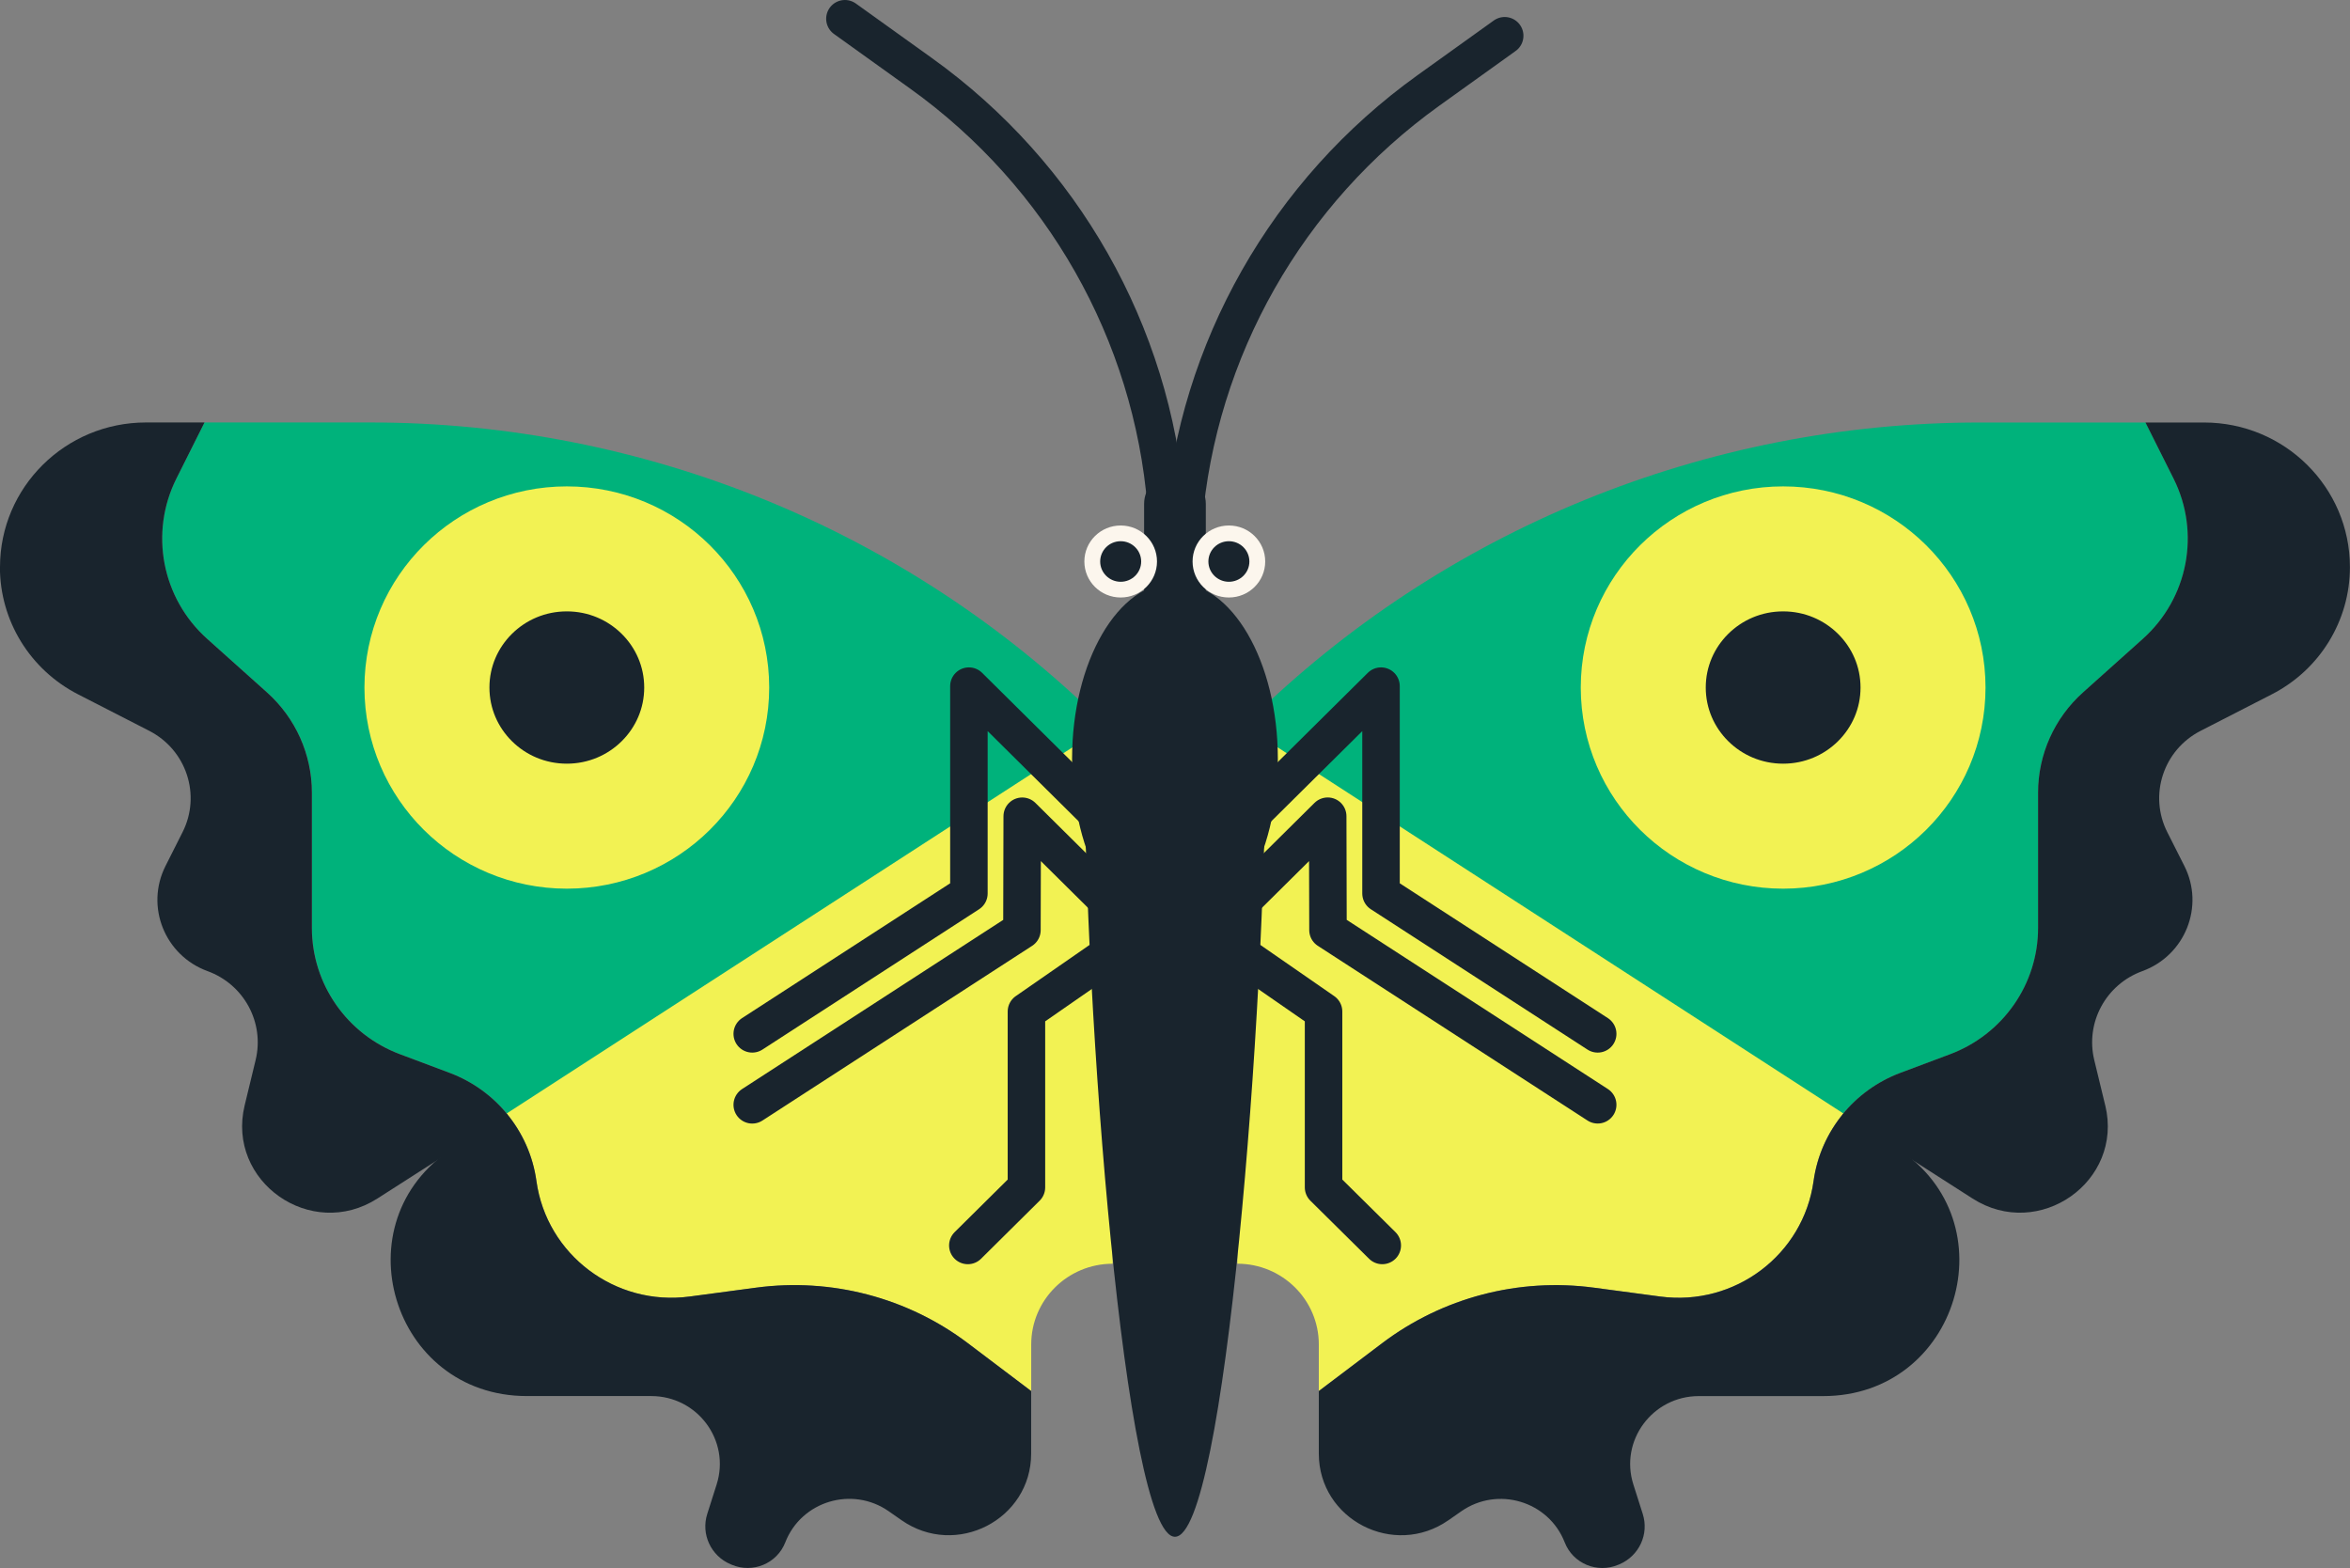 <svg version="1.1" xmlns="http://www.w3.org/2000/svg" xmlns:xlink="http://www.w3.org/1999/xlink" width="65.804" height="43.904" viewBox="0,0,65.804,43.904"><rect x="0" y="0" width="65.804" height="43.904" fill="#808080" stroke="none"/><g transform="translate(-207.161,-161.91)"><g data-paper-data="{&quot;isPaintingLayer&quot;:true}" fill-rule="evenodd" stroke-miterlimit="10" stroke-dasharray="" stroke-dashoffset="0" style="mix-blend-mode: normal"><g stroke-linecap="butt" stroke-linejoin="miter"><path d="M212.961,179.797c-1.269,-1.136 -1.621,-2.971 -0.86,-4.489l0.786,-1.569h4.644c7.667,0 15.023,3.005 20.463,8.359l0.241,0.237l-16.851,10.794c-0.42,-0.522 -0.98,-0.934 -1.633,-1.179l-1.388,-0.521c-1.485,-0.557 -2.467,-1.965 -2.467,-3.538v-3.787c0,-1.07 -0.457,-2.09 -1.258,-2.807l-1.675,-1.5" fill="#00b27b" stroke="none" stroke-width="1"/><path d="M207.161,177.79c0,-2.237 1.83,-4.051 4.088,-4.051h1.638l-0.786,1.569c-0.761,1.518 -0.409,3.353 0.86,4.489l1.675,1.5c0.801,0.717 1.258,1.737 1.258,2.807v3.787c0,1.573 0.982,2.982 2.467,3.538l1.388,0.521c0.653,0.245 1.213,0.657 1.633,1.179l-3.653,2.34c-1.859,1.191 -4.232,-0.475 -3.717,-2.608l0.307,-1.269c0.254,-1.048 -0.324,-2.118 -1.345,-2.49c-1.2,-0.437 -1.75,-1.811 -1.178,-2.945l0.477,-0.946c0.525,-1.039 0.109,-2.303 -0.932,-2.837l-1.997,-1.024c-1.342,-0.689 -2.185,-2.061 -2.185,-3.559" fill="#19242d" stroke="none" stroke-width="1"/><path d="M226.474,198.214c-2.087,0.279 -4.007,-1.17 -4.292,-3.237c-0.098,-0.707 -0.393,-1.357 -0.834,-1.889l16.887,-10.928l0.083,15.135c-1.26,0 -2.281,1.012 -2.281,2.261v1.305l-1.773,-1.34c-1.689,-1.277 -3.822,-1.836 -5.927,-1.555l-1.862,0.249" fill="#f2f253" stroke="none" stroke-width="1"/><path d="M221.914,201c-3.785,0 -5.251,-4.88 -2.082,-6.932l1.515,-0.981c0.441,0.532 0.737,1.182 0.834,1.889c0.285,2.067 2.206,3.516 4.292,3.237l1.862,-0.249c2.106,-0.281 4.238,0.278 5.927,1.555l1.773,1.34v1.751c0,1.849 -2.102,2.931 -3.628,1.867l-0.361,-0.252c-1.022,-0.712 -2.447,-0.283 -2.896,0.872c-0.231,0.592 -0.911,0.876 -1.499,0.626l-0.034,-0.014c-0.55,-0.234 -0.832,-0.842 -0.652,-1.408l0.263,-0.826c0.39,-1.227 -0.534,-2.475 -1.832,-2.475h-3.482" fill="#19242d" stroke="none" stroke-width="1"/><path d="M226.95,181.161c0,2.144 -1.754,3.882 -3.917,3.882c-2.163,0 -3.917,-1.738 -3.917,-3.882c0,-2.144 1.754,-3.882 3.917,-3.882c2.163,0 3.917,1.738 3.917,3.882" fill="#19242d" stroke="none" stroke-width="1"/><path d="M226.95,181.161c0,2.144 -1.754,3.882 -3.917,3.882c-2.163,0 -3.917,-1.738 -3.917,-3.882c0,-2.144 1.754,-3.882 3.917,-3.882c2.163,0 3.917,1.738 3.917,3.882z" fill="none" stroke="#f2f253" stroke-width="3.5"/></g><g stroke-linecap="butt" stroke-linejoin="miter"><path d="M260.376,191.95c-0.653,0.245 -1.213,0.657 -1.633,1.179l-16.851,-10.793l0.24,-0.237c5.44,-5.354 12.796,-8.359 20.463,-8.359h4.644l0.786,1.569c0.761,1.518 0.409,3.353 -0.86,4.489l-1.675,1.5c-0.801,0.717 -1.258,1.737 -1.258,2.807v3.787c0,1.573 -0.982,2.982 -2.467,3.538l-1.388,0.52" fill="#00b27b" stroke="none" stroke-width="1"/><path d="M266.112,192.861c0.516,2.133 -1.858,3.798 -3.716,2.608l-3.653,-2.34c0.42,-0.522 0.98,-0.934 1.633,-1.179l1.388,-0.52c1.485,-0.557 2.467,-1.965 2.467,-3.538v-3.787c0,-1.07 0.457,-2.09 1.258,-2.807l1.675,-1.5c1.269,-1.137 1.621,-2.971 0.86,-4.489l-0.786,-1.569h1.638c2.257,0 4.087,1.813 4.087,4.051c0,1.498 -0.843,2.871 -2.185,3.559l-1.997,1.024c-1.041,0.534 -1.457,1.798 -0.932,2.837l0.478,0.946c0.572,1.133 0.022,2.508 -1.178,2.945c-1.021,0.372 -1.599,1.442 -1.345,2.49l0.307,1.269" fill="#19242d" stroke="none" stroke-width="1"/><path d="M251.79,197.965c-2.106,-0.281 -4.238,0.278 -5.927,1.555l-1.773,1.34v-1.305c0,-1.248 -1.021,-2.261 -2.281,-2.261l0.083,-15.135l16.886,10.928c-0.441,0.532 -0.737,1.182 -0.834,1.889c-0.285,2.067 -2.206,3.516 -4.293,3.237l-1.862,-0.249" fill="#f2f253" stroke="none" stroke-width="1"/><path d="M247.718,204.478c-1.526,1.063 -3.628,-0.019 -3.628,-1.867v-1.751l1.773,-1.34c1.689,-1.277 3.821,-1.836 5.927,-1.555l1.862,0.249c2.087,0.279 4.007,-1.17 4.293,-3.237c0.098,-0.707 0.393,-1.357 0.834,-1.889l1.515,0.981c3.169,2.051 1.704,6.932 -2.082,6.932h-3.482c-1.297,0 -2.222,1.249 -1.832,2.475l0.263,0.826c0.18,0.566 -0.102,1.174 -0.652,1.408l-0.034,0.014c-0.588,0.25 -1.269,-0.034 -1.499,-0.626c-0.45,-1.155 -1.874,-1.583 -2.896,-0.872l-0.361,0.252" fill="#19242d" stroke="none" stroke-width="1"/><path d="M253.175,181.161c0,-2.144 1.754,-3.882 3.917,-3.882c2.163,0 3.917,1.738 3.917,3.882c0,2.144 -1.754,3.882 -3.917,3.882c-2.163,0 -3.917,-1.738 -3.917,-3.882" fill="#19242d" stroke="none" stroke-width="1"/><path d="M257.092,177.279c2.163,0 3.917,1.738 3.917,3.882c0,2.144 -1.754,3.882 -3.917,3.882c-2.163,0 -3.917,-1.738 -3.917,-3.882c0,-2.144 1.754,-3.882 3.917,-3.882z" fill="none" stroke="#f2f253" stroke-width="3.5"/></g><g><path d="M230.82,162.435l2.131,1.528c3.963,2.841 6.472,7.26 6.864,12.092l0.242,2.983" fill="none" stroke="#19242d" stroke-width="1.05" stroke-linecap="round" stroke-linejoin="miter"/><path d="M240.058,179.514l0.242,-2.983c0.393,-4.832 2.901,-9.251 6.864,-12.092l2.131,-1.528" fill="none" stroke="#19242d" stroke-width="1.05" stroke-linecap="round" stroke-linejoin="miter"/><path d="M240.062,180.746c-0.475,0 -0.864,-0.385 -0.864,-0.856v-3.873c0,-0.471 0.389,-0.856 0.864,-0.856c0.475,0 0.864,0.385 0.864,0.856v3.873c0,0.471 -0.389,0.856 -0.864,0.856" fill="#19242d" stroke="none" stroke-width="1" stroke-linecap="butt" stroke-linejoin="miter"/><path d="M242.602,182.834c0,7.332 -1.137,22.106 -2.54,22.106c-1.403,0 -2.54,-14.775 -2.54,-22.106c0,-2.324 1.137,-4.443 2.54,-4.443c1.403,0 2.54,2.473 2.54,4.443" fill="#19242d" stroke="none" stroke-width="1" stroke-linecap="butt" stroke-linejoin="miter"/><path d="M242.943,183.16c0,2.731 -1.29,4.946 -2.881,4.946c-1.591,0 -2.881,-2.214 -2.881,-4.946c0,-2.731 1.29,-4.946 2.881,-4.946c1.591,0 2.881,2.214 2.881,4.946" fill="#19242d" stroke="none" stroke-width="1" stroke-linecap="butt" stroke-linejoin="miter"/><path d="M239.559,177.632c0,0.557 -0.455,1.008 -1.017,1.008c-0.562,0 -1.017,-0.451 -1.017,-1.008c0,-0.557 0.455,-1.008 1.017,-1.008c0.562,0 1.017,0.451 1.017,1.008" fill="#fcf6ed" stroke="none" stroke-width="1" stroke-linecap="butt" stroke-linejoin="miter"/><path d="M242.589,177.632c0,0.557 -0.455,1.008 -1.017,1.008c-0.562,0 -1.017,-0.451 -1.017,-1.008c0,-0.557 0.455,-1.008 1.017,-1.008c0.562,0 1.017,0.451 1.017,1.008" fill="#fcf6ed" stroke="none" stroke-width="1" stroke-linecap="butt" stroke-linejoin="miter"/><path d="M239.116,177.632c0,0.314 -0.257,0.568 -0.574,0.568c-0.317,0 -0.574,-0.255 -0.574,-0.568c0,-0.314 0.257,-0.568 0.574,-0.568c0.317,0 0.574,0.255 0.574,0.568" fill="#19242d" stroke="none" stroke-width="1" stroke-linecap="butt" stroke-linejoin="miter"/><path d="M242.146,177.632c0,0.314 -0.257,0.568 -0.574,0.568c-0.317,0 -0.574,-0.255 -0.574,-0.568c0,-0.314 0.257,-0.568 0.574,-0.568c0.317,0 0.574,0.255 0.574,0.568" fill="#19242d" stroke="none" stroke-width="1" stroke-linecap="butt" stroke-linejoin="miter"/><path d="M228.225,190.858l6.067,-3.93v-5.806l5.77,5.718" fill="none" stroke="#19242d" stroke-width="1.05" stroke-linecap="round" stroke-linejoin="round"/><path d="M228.225,192.845l7.552,-4.892l0.008,-3.188l4.277,4.239" fill="none" stroke="#19242d" stroke-width="1.05" stroke-linecap="round" stroke-linejoin="round"/><path d="M240.062,186.84l5.77,-5.718v5.806l6.067,3.93" fill="none" stroke="#19242d" stroke-width="1.05" stroke-linecap="round" stroke-linejoin="round"/><path d="M240.062,189.003l4.277,-4.239l0.008,3.188l7.552,4.892" fill="none" stroke="#19242d" stroke-width="1.05" stroke-linecap="round" stroke-linejoin="round"/><path d="M234.262,196.783l1.641,-1.626v-4.924l4.159,-2.885" fill="none" stroke="#19242d" stroke-width="1.05" stroke-linecap="round" stroke-linejoin="round"/><path d="M240.058,187.348l4.165,2.885v4.924l1.644,1.626" fill="none" stroke="#19242d" stroke-width="1.05" stroke-linecap="round" stroke-linejoin="round"/></g></g></g></svg>